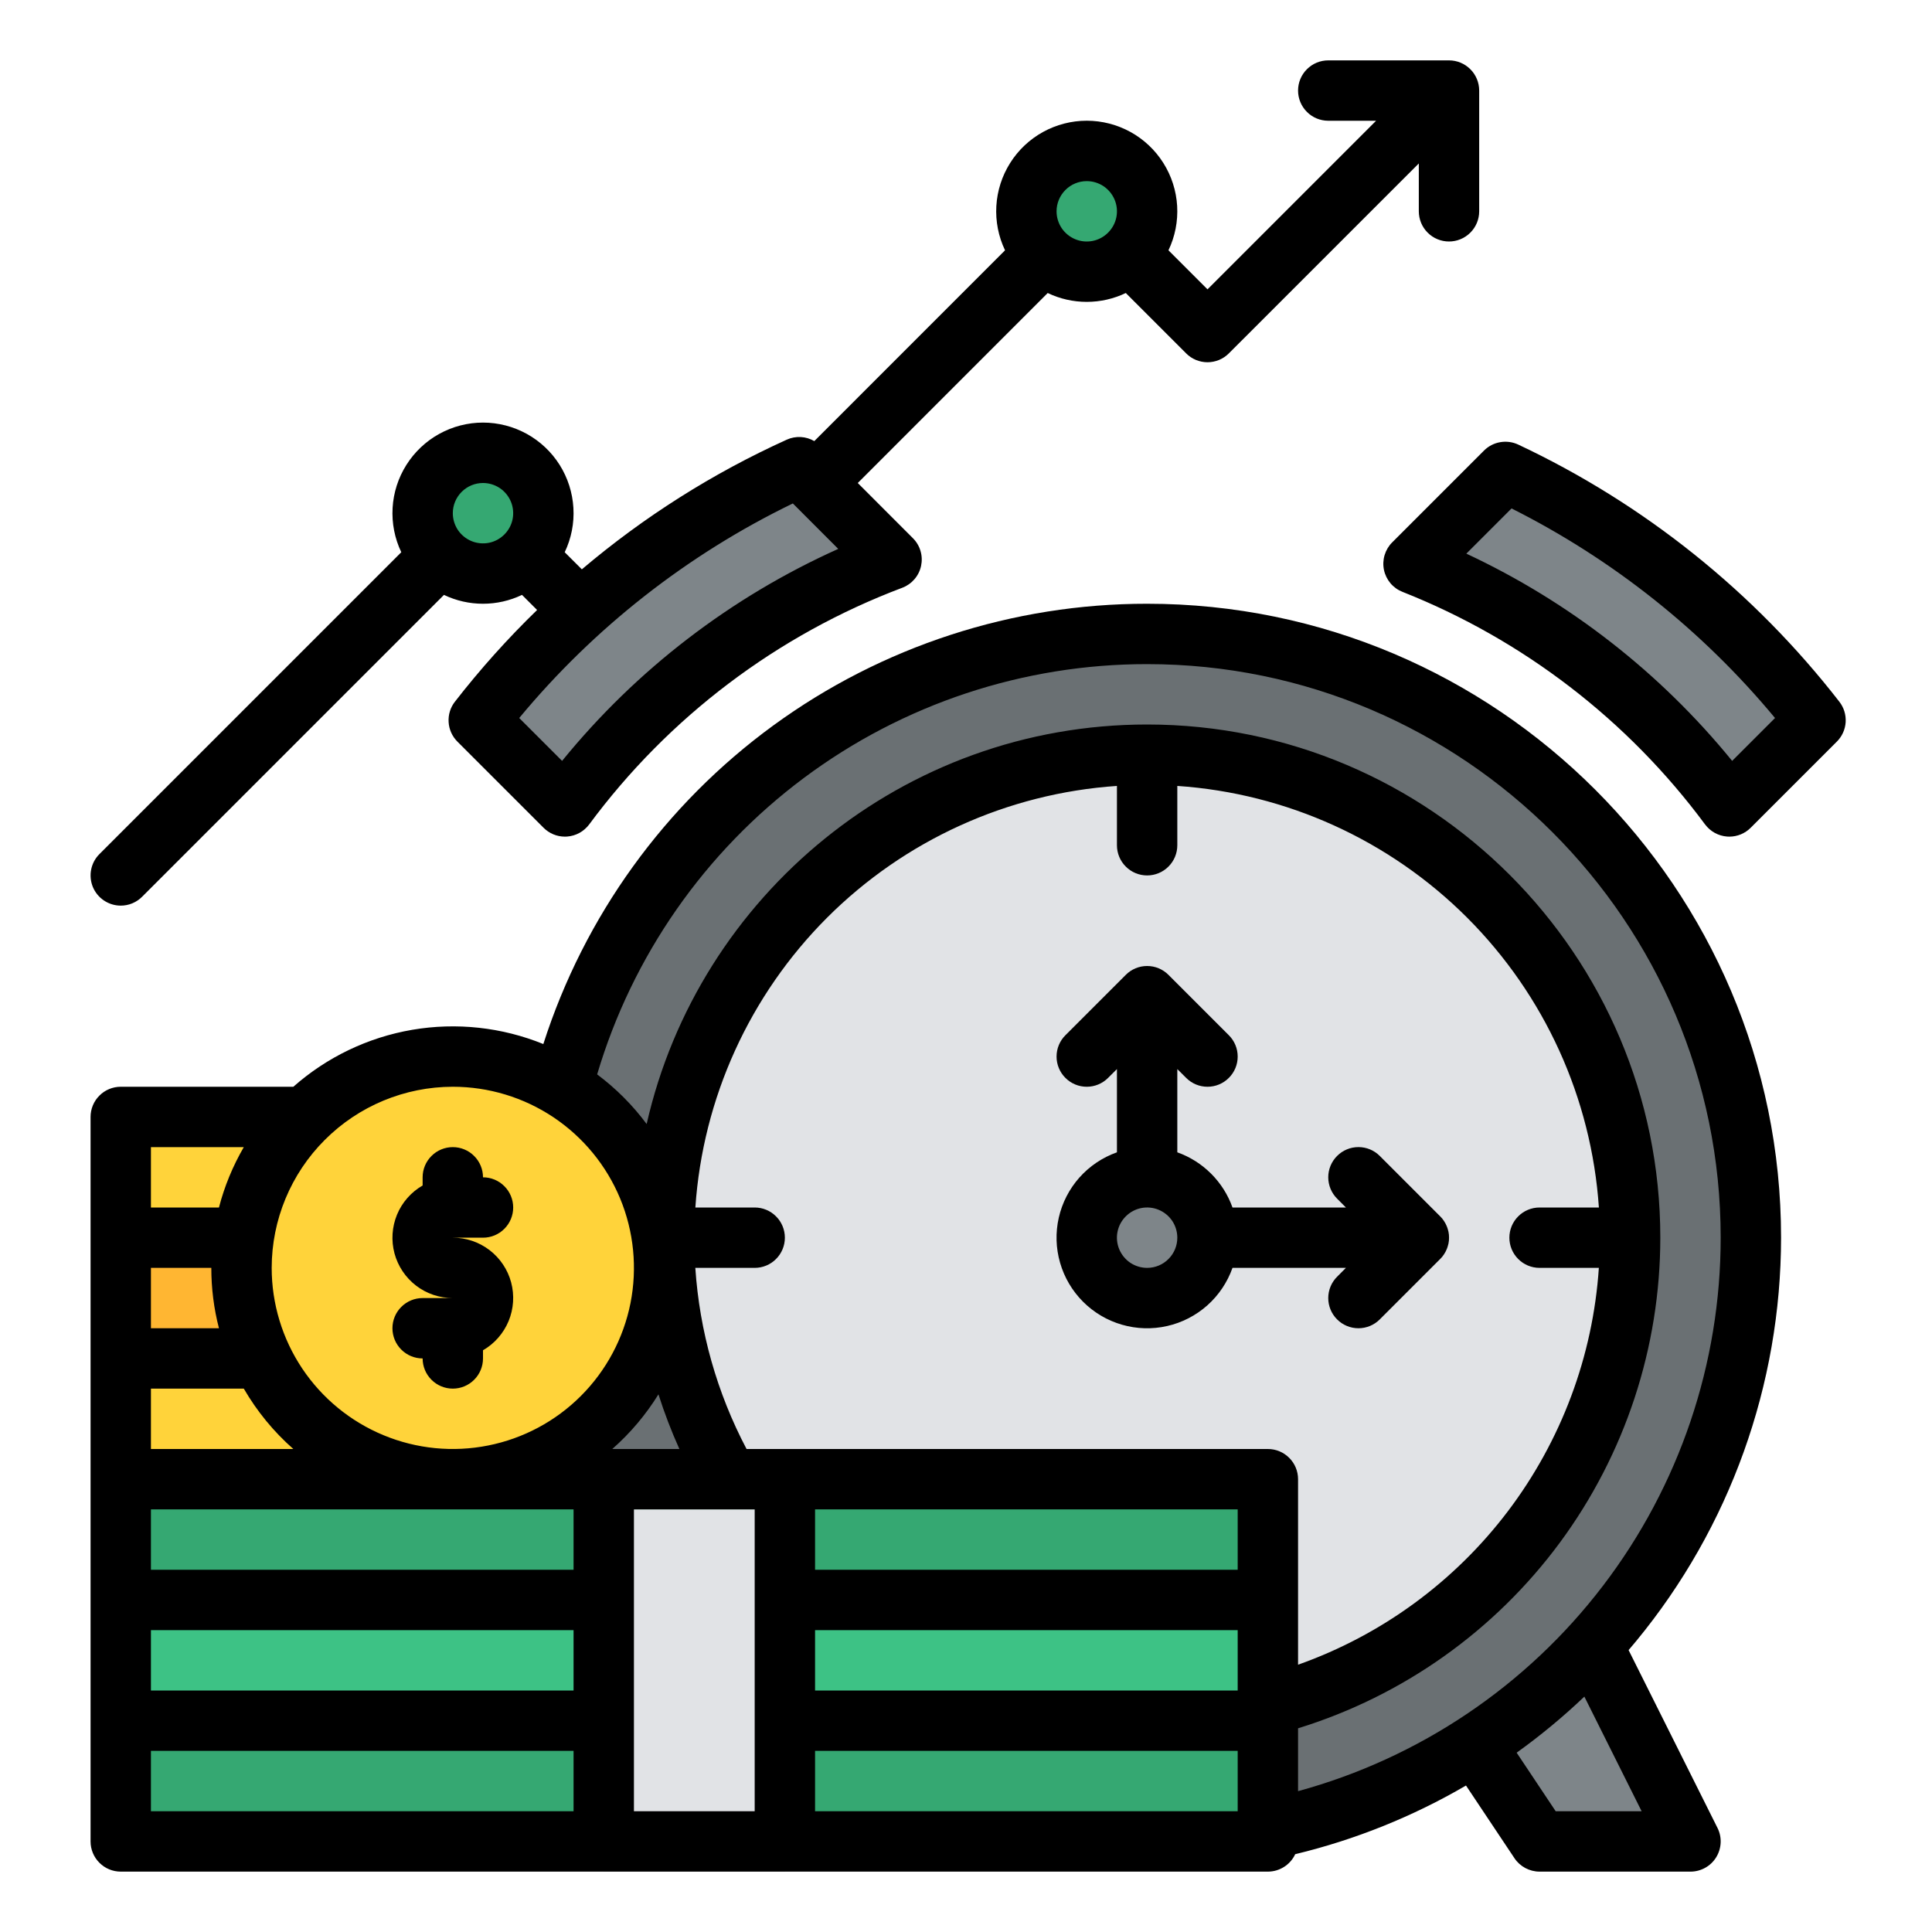 <svg width="48" height="48" viewBox="0 0 48 48" fill="none" xmlns="http://www.w3.org/2000/svg">
<path d="M28.5 43.5C35.542 43.5 41.25 37.792 41.25 30.75C41.25 23.708 35.542 18 28.5 18C21.458 18 15.75 23.708 15.75 30.75C15.75 37.792 21.458 43.5 28.5 43.5Z" fill="#E1E3E6"/>
<path d="M39.75 40.5L42 45.75H38.25L36 42.75L39.75 40.5Z" fill="#7E8589"/>
<path d="M28.5 15.75C25.533 15.75 22.633 16.63 20.166 18.278C17.7 19.926 15.777 22.269 14.642 25.01C13.507 27.751 13.209 30.767 13.788 33.676C14.367 36.586 15.796 39.259 17.893 41.357C19.991 43.454 22.664 44.883 25.574 45.462C28.483 46.041 31.499 45.743 34.24 44.608C36.981 43.473 39.324 41.55 40.972 39.084C42.62 36.617 43.5 33.717 43.5 30.75C43.5 28.78 43.112 26.83 42.358 25.01C41.604 23.19 40.499 21.536 39.107 20.143C37.714 18.75 36.06 17.646 34.24 16.892C32.42 16.138 30.47 15.75 28.5 15.75ZM28.5 42.75C26.127 42.75 23.806 42.046 21.833 40.728C19.86 39.409 18.322 37.535 17.413 35.342C16.505 33.15 16.268 30.737 16.731 28.409C17.194 26.081 18.337 23.943 20.015 22.265C21.693 20.587 23.831 19.444 26.159 18.981C28.487 18.518 30.899 18.755 33.092 19.663C35.285 20.572 37.159 22.11 38.478 24.083C39.796 26.056 40.5 28.377 40.5 30.75C40.5 33.933 39.236 36.985 36.985 39.235C34.735 41.486 31.683 42.75 28.5 42.75Z" fill="#6A7073"/>
<path d="M28.5 32.25C29.328 32.25 30 31.578 30 30.75C30 29.922 29.328 29.25 28.5 29.25C27.672 29.25 27 29.922 27 30.75C27 31.578 27.672 32.25 28.5 32.25Z" fill="#7E8589"/>
<path d="M3 33.75H12V36.75H3V33.75Z" fill="#FFD33A"/>
<path d="M3 30.75H12V33.75H3V30.75Z" fill="#FFB632"/>
<path d="M3 27.75H12V30.75H3V27.75Z" fill="#FFD33A"/>
<path d="M3 42.75H31.5V45.75H3V42.75Z" fill="#35A872"/>
<path d="M3 39.75H31.5V42.75H3V39.75Z" fill="#3DC285"/>
<path d="M3 36.75H31.5V39.75H3V36.75Z" fill="#35A872"/>
<path d="M15 37.5H19.5V46.5H15V37.5Z" fill="#E1E3E6"/>
<path d="M11.25 36.75C14.149 36.75 16.5 34.4 16.5 31.5C16.5 28.601 14.149 26.25 11.25 26.25C8.351 26.25 6 28.601 6 31.5C6 34.4 8.351 36.75 11.25 36.75Z" fill="#FFD33A"/>
<path d="M12 14.25C12.828 14.25 13.5 13.578 13.5 12.75C13.5 11.922 12.828 11.25 12 11.25C11.172 11.25 10.5 11.922 10.5 12.75C10.5 13.578 11.172 14.25 12 14.25Z" fill="#35A872"/>
<path d="M27 6.75C27.828 6.75 28.5 6.078 28.5 5.25C28.5 4.422 27.828 3.75 27 3.75C26.172 3.75 25.5 4.422 25.5 5.25C25.5 6.078 26.172 6.75 27 6.75Z" fill="#35A872"/>
<path d="M22.151 14.116C18.914 15.341 16.097 17.47 14.035 20.25L11.894 18.109C13.996 15.396 16.73 13.237 19.856 11.821L22.151 14.116ZM45.106 18.109L42.965 20.25C40.962 17.549 38.245 15.461 35.119 14.221L37.401 11.939C40.421 13.357 43.062 15.471 45.106 18.109Z" fill="#7E8589"/>
<path d="M44.25 30.75C44.25 22.065 37.185 15 28.5 15C25.163 14.998 21.911 16.056 19.215 18.022C16.519 19.989 14.517 22.761 13.499 25.939C12.467 25.52 11.34 25.398 10.242 25.585C9.145 25.773 8.122 26.263 7.288 27H3C2.801 27 2.61 27.079 2.47 27.22C2.329 27.36 2.25 27.551 2.25 27.75V45.75C2.25 45.949 2.329 46.14 2.47 46.28C2.61 46.421 2.801 46.5 3 46.5H31.5C31.643 46.5 31.782 46.459 31.903 46.382C32.023 46.306 32.119 46.196 32.179 46.067C33.669 45.708 35.099 45.133 36.422 44.361L37.626 46.166C37.694 46.269 37.787 46.353 37.896 46.411C38.005 46.469 38.127 46.5 38.25 46.5H42C42.128 46.5 42.254 46.467 42.365 46.405C42.477 46.343 42.571 46.253 42.638 46.144C42.705 46.035 42.743 45.911 42.749 45.784C42.755 45.656 42.728 45.529 42.671 45.415L40.462 40.996C40.526 40.921 40.59 40.845 40.653 40.769C42.977 37.947 44.248 34.406 44.25 30.75ZM28.5 16.5C36.358 16.5 42.75 22.892 42.75 30.75C42.75 33.876 41.722 36.916 39.824 39.4C37.927 41.885 35.266 43.677 32.25 44.501V42.939C34.855 42.135 37.135 40.518 38.755 38.325C40.374 36.131 41.249 33.477 41.25 30.75C41.25 23.72 35.53 18 28.5 18C22.44 18 17.354 22.25 16.066 27.926C15.718 27.457 15.303 27.042 14.836 26.693C15.71 23.747 17.512 21.163 19.975 19.326C22.437 17.489 25.428 16.498 28.5 16.5ZM3.75 40.5H14.25V42H3.75V40.5ZM14.25 39H3.75V37.5H14.25V39ZM3.75 34.5H6.057C6.384 35.063 6.799 35.57 7.288 36H3.75V34.5ZM5.44 33H3.75V31.5H5.25C5.25 32.006 5.313 32.51 5.44 33ZM28.5 21.75C28.699 21.75 28.89 21.671 29.03 21.53C29.171 21.39 29.25 21.199 29.25 21V19.526C31.967 19.711 34.525 20.874 36.451 22.799C38.376 24.725 39.539 27.283 39.724 30H38.25C38.051 30 37.86 30.079 37.72 30.22C37.579 30.36 37.5 30.551 37.5 30.75C37.5 30.949 37.579 31.14 37.72 31.28C37.86 31.421 38.051 31.5 38.25 31.5H39.723C39.576 33.694 38.789 35.796 37.462 37.548C36.134 39.3 34.322 40.625 32.25 41.359V36.75C32.25 36.551 32.171 36.36 32.03 36.22C31.89 36.079 31.699 36 31.5 36H18.548C17.813 34.606 17.38 33.073 17.275 31.5H18.75C18.949 31.5 19.14 31.421 19.28 31.28C19.421 31.14 19.5 30.949 19.5 30.75C19.5 30.551 19.421 30.36 19.28 30.22C19.14 30.079 18.949 30 18.75 30H17.276C17.461 27.283 18.624 24.725 20.549 22.799C22.475 20.874 25.033 19.711 27.75 19.526V21C27.75 21.199 27.829 21.39 27.97 21.53C28.11 21.671 28.301 21.75 28.5 21.75ZM16.359 34.642C16.506 35.104 16.68 35.558 16.879 36H15.212C15.659 35.606 16.046 35.149 16.359 34.642ZM30.75 37.5V39H20.25V37.5H30.75ZM20.25 40.5H30.75V42H20.25V40.5ZM11.25 27C12.14 27 13.01 27.264 13.75 27.758C14.49 28.253 15.067 28.956 15.408 29.778C15.748 30.6 15.837 31.505 15.664 32.378C15.49 33.251 15.061 34.053 14.432 34.682C13.803 35.311 13.001 35.74 12.128 35.913C11.255 36.087 10.35 35.998 9.528 35.657C8.706 35.317 8.003 34.74 7.508 34C7.014 33.26 6.75 32.39 6.75 31.5C6.751 30.307 7.226 29.163 8.07 28.32C8.913 27.476 10.057 27.001 11.25 27ZM6.057 28.5C5.784 28.97 5.576 29.474 5.44 30H3.75V28.5H6.057ZM3.75 43.5H14.25V45H3.75V43.5ZM15.75 45V37.5H18.75V45H15.75ZM20.25 45V43.5H30.75V45H20.25ZM38.651 45L37.681 43.545C38.273 43.12 38.835 42.655 39.363 42.152L40.786 45H38.651Z" fill="black"/>
<path d="M3 22.5C3.099 22.5 3.196 22.481 3.287 22.443C3.378 22.405 3.461 22.35 3.53 22.28L11.03 14.78C11.333 14.925 11.664 15 12 15C12.335 15 12.667 14.925 12.969 14.78L13.344 15.155C12.611 15.866 11.928 16.628 11.301 17.435C11.189 17.579 11.134 17.759 11.146 17.942C11.157 18.124 11.235 18.296 11.364 18.425L13.505 20.566C13.646 20.707 13.836 20.786 14.035 20.786C14.054 20.786 14.072 20.785 14.09 20.784C14.198 20.776 14.302 20.745 14.397 20.693C14.491 20.641 14.573 20.569 14.638 20.483C16.611 17.816 19.311 15.774 22.416 14.603C22.533 14.559 22.637 14.486 22.719 14.391C22.801 14.296 22.858 14.182 22.884 14.059C22.91 13.937 22.906 13.81 22.87 13.689C22.835 13.569 22.77 13.46 22.681 13.371L21.311 12L26.03 7.28C26.333 7.425 26.665 7.5 27 7.5C27.335 7.5 27.667 7.425 27.97 7.28L29.47 8.78C29.539 8.85 29.622 8.905 29.713 8.943C29.804 8.98 29.901 9 30 9C30.098 9 30.196 8.98 30.287 8.943C30.378 8.905 30.46 8.85 30.53 8.78L35.25 4.061V5.25C35.25 5.449 35.329 5.64 35.47 5.78C35.61 5.921 35.801 6 36 6C36.199 6 36.39 5.921 36.53 5.78C36.671 5.64 36.75 5.449 36.75 5.25V2.25C36.75 2.051 36.671 1.86 36.53 1.72C36.39 1.579 36.199 1.5 36 1.5H33C32.801 1.5 32.61 1.579 32.47 1.72C32.329 1.86 32.25 2.051 32.25 2.25C32.25 2.449 32.329 2.64 32.47 2.78C32.61 2.921 32.801 3 33 3H34.189L30 7.189L29.03 6.219C29.194 5.876 29.268 5.498 29.246 5.118C29.224 4.739 29.106 4.371 28.903 4.049C28.701 3.728 28.42 3.463 28.087 3.279C27.754 3.096 27.38 2.999 27 2.999C26.62 2.999 26.246 3.096 25.913 3.279C25.58 3.463 25.299 3.728 25.097 4.049C24.894 4.371 24.776 4.739 24.754 5.118C24.732 5.498 24.806 5.876 24.97 6.219L20.231 10.959C20.128 10.899 20.013 10.864 19.894 10.858C19.775 10.852 19.656 10.874 19.548 10.923C17.709 11.756 15.996 12.84 14.456 14.145L14.03 13.72C14.194 13.377 14.269 12.998 14.246 12.618C14.224 12.239 14.106 11.871 13.904 11.55C13.701 11.228 13.42 10.963 13.087 10.779C12.754 10.596 12.38 10.499 12 10.499C11.62 10.499 11.246 10.596 10.914 10.779C10.581 10.963 10.3 11.228 10.097 11.55C9.894 11.871 9.776 12.239 9.754 12.618C9.732 12.998 9.806 13.377 9.97 13.72L2.47 21.22C2.365 21.324 2.294 21.458 2.265 21.603C2.236 21.749 2.251 21.9 2.307 22.037C2.364 22.174 2.46 22.291 2.583 22.373C2.707 22.456 2.852 22.5 3 22.5ZM27 4.5C27.148 4.5 27.293 4.544 27.417 4.626C27.54 4.709 27.636 4.826 27.693 4.963C27.75 5.1 27.765 5.251 27.736 5.396C27.707 5.542 27.635 5.675 27.53 5.78C27.425 5.885 27.292 5.957 27.146 5.986C27.001 6.015 26.85 6 26.713 5.943C26.576 5.886 26.459 5.79 26.376 5.667C26.294 5.543 26.25 5.398 26.25 5.25C26.25 5.051 26.329 4.861 26.47 4.72C26.61 4.579 26.801 4.5 27 4.5ZM19.698 12.508L20.826 13.637C18.16 14.834 15.81 16.637 13.965 18.904L12.9 17.839C14.759 15.597 17.077 13.779 19.698 12.508ZM12 12C12.148 12 12.293 12.044 12.417 12.126C12.54 12.209 12.636 12.326 12.693 12.463C12.75 12.6 12.764 12.751 12.736 12.896C12.707 13.042 12.635 13.175 12.53 13.28C12.425 13.385 12.292 13.457 12.146 13.486C12.001 13.514 11.85 13.5 11.713 13.443C11.576 13.386 11.459 13.29 11.376 13.167C11.294 13.043 11.25 12.898 11.25 12.75C11.25 12.551 11.329 12.361 11.47 12.22C11.611 12.079 11.801 12 12 12ZM9.75 33C9.75 33.199 9.829 33.39 9.97 33.53C10.11 33.671 10.301 33.75 10.5 33.75C10.5 33.949 10.579 34.14 10.72 34.28C10.86 34.421 11.051 34.5 11.25 34.5C11.449 34.5 11.64 34.421 11.78 34.28C11.921 34.14 12 33.949 12 33.75V33.547C12.286 33.382 12.509 33.127 12.636 32.822C12.762 32.517 12.784 32.179 12.699 31.86C12.614 31.542 12.425 31.26 12.163 31.059C11.901 30.858 11.58 30.75 11.25 30.75H12C12.199 30.75 12.39 30.671 12.53 30.53C12.671 30.39 12.75 30.199 12.75 30C12.75 29.801 12.671 29.61 12.53 29.47C12.39 29.329 12.199 29.25 12 29.25C12 29.051 11.921 28.86 11.78 28.72C11.64 28.579 11.449 28.5 11.25 28.5C11.051 28.5 10.86 28.579 10.72 28.72C10.579 28.86 10.5 29.051 10.5 29.25V29.453C10.214 29.618 9.99 29.873 9.864 30.177C9.738 30.483 9.716 30.821 9.801 31.14C9.887 31.458 10.075 31.74 10.337 31.941C10.599 32.142 10.92 32.25 11.25 32.25H10.5C10.301 32.25 10.11 32.329 9.97 32.47C9.829 32.61 9.75 32.801 9.75 33ZM26.47 26.78C26.539 26.85 26.622 26.905 26.713 26.943C26.804 26.981 26.901 27 27 27C27.099 27 27.196 26.981 27.287 26.943C27.378 26.905 27.461 26.85 27.53 26.78L27.75 26.561V28.629C27.392 28.756 27.071 28.971 26.818 29.255C26.566 29.539 26.389 29.882 26.305 30.253C26.221 30.624 26.232 31.01 26.338 31.375C26.443 31.74 26.64 32.073 26.909 32.342C27.177 32.61 27.51 32.807 27.875 32.912C28.24 33.018 28.626 33.029 28.997 32.945C29.368 32.861 29.711 32.684 29.995 32.432C30.279 32.179 30.494 31.858 30.621 31.5H33.439L33.22 31.72C33.079 31.86 33 32.051 33 32.25C33 32.449 33.079 32.64 33.22 32.78C33.36 32.921 33.551 33 33.75 33C33.949 33 34.14 32.921 34.28 32.78L35.78 31.28C35.798 31.263 35.815 31.244 35.831 31.225C35.837 31.217 35.843 31.208 35.849 31.2C35.858 31.189 35.866 31.178 35.874 31.166C35.882 31.154 35.887 31.145 35.893 31.134C35.899 31.124 35.906 31.114 35.912 31.103C35.918 31.092 35.923 31.081 35.928 31.069C35.933 31.058 35.938 31.048 35.943 31.037C35.948 31.026 35.951 31.014 35.956 31.003C35.96 30.992 35.964 30.979 35.968 30.967C35.972 30.955 35.974 30.944 35.977 30.933C35.981 30.921 35.984 30.909 35.987 30.896C35.99 30.884 35.991 30.869 35.993 30.855C35.994 30.845 35.996 30.834 35.998 30.824C36.002 30.774 36.002 30.725 35.998 30.675C35.996 30.665 35.994 30.654 35.993 30.644C35.991 30.63 35.989 30.616 35.987 30.603C35.984 30.59 35.981 30.578 35.977 30.566C35.974 30.554 35.972 30.543 35.968 30.532L35.956 30.496C35.951 30.485 35.948 30.474 35.943 30.463C35.939 30.451 35.933 30.441 35.928 30.43C35.923 30.419 35.918 30.407 35.912 30.396C35.906 30.385 35.9 30.375 35.893 30.365C35.886 30.355 35.881 30.344 35.874 30.333C35.868 30.323 35.858 30.311 35.849 30.299C35.843 30.291 35.837 30.283 35.831 30.274C35.815 30.255 35.798 30.237 35.78 30.219L34.28 28.719C34.14 28.578 33.949 28.499 33.75 28.499C33.551 28.499 33.36 28.578 33.22 28.719C33.079 28.86 33 29.05 33 29.249C33 29.448 33.079 29.639 33.22 29.78L33.439 30H30.621C30.509 29.684 30.327 29.397 30.09 29.16C29.853 28.923 29.566 28.741 29.25 28.629V26.561L29.47 26.78C29.539 26.85 29.622 26.905 29.713 26.943C29.804 26.981 29.901 27 30 27C30.099 27 30.196 26.981 30.287 26.943C30.378 26.905 30.461 26.85 30.53 26.78C30.6 26.711 30.655 26.628 30.693 26.537C30.731 26.446 30.75 26.349 30.75 26.25C30.75 26.151 30.731 26.054 30.693 25.963C30.655 25.872 30.6 25.789 30.53 25.72L29.03 24.22C28.961 24.15 28.878 24.095 28.787 24.057C28.696 24.019 28.599 24 28.5 24C28.401 24 28.304 24.019 28.213 24.057C28.122 24.095 28.039 24.15 27.97 24.22L26.47 25.72C26.4 25.789 26.345 25.872 26.307 25.963C26.269 26.054 26.25 26.151 26.25 26.25C26.25 26.349 26.269 26.446 26.307 26.537C26.345 26.628 26.4 26.711 26.47 26.78ZM28.5 31.5C28.352 31.5 28.207 31.456 28.083 31.374C27.96 31.291 27.864 31.174 27.807 31.037C27.75 30.9 27.735 30.749 27.764 30.604C27.793 30.458 27.865 30.325 27.97 30.22C28.075 30.115 28.208 30.043 28.354 30.014C28.499 29.985 28.65 30 28.787 30.057C28.924 30.114 29.041 30.21 29.124 30.333C29.206 30.457 29.25 30.602 29.25 30.75C29.25 30.949 29.171 31.14 29.03 31.28C28.89 31.421 28.699 31.5 28.5 31.5ZM45.699 17.435C43.58 14.705 40.846 12.516 37.719 11.045C37.579 10.98 37.423 10.959 37.271 10.986C37.119 11.012 36.979 11.085 36.87 11.194L34.588 13.476C34.5 13.564 34.436 13.672 34.4 13.791C34.364 13.911 34.359 14.037 34.384 14.159C34.409 14.28 34.465 14.394 34.544 14.489C34.625 14.585 34.727 14.658 34.843 14.704C37.84 15.891 40.444 17.892 42.362 20.483C42.427 20.569 42.509 20.641 42.603 20.693C42.698 20.745 42.802 20.776 42.91 20.784C42.928 20.785 42.947 20.786 42.965 20.786C43.164 20.786 43.354 20.707 43.495 20.566L45.636 18.425C45.766 18.296 45.843 18.124 45.855 17.942C45.866 17.759 45.811 17.579 45.699 17.435ZM43.035 18.904C41.249 16.712 38.992 14.952 36.431 13.755L37.554 12.632C40.072 13.897 42.301 15.67 44.1 17.839L43.035 18.904Z" fill="black"/>
</svg>
